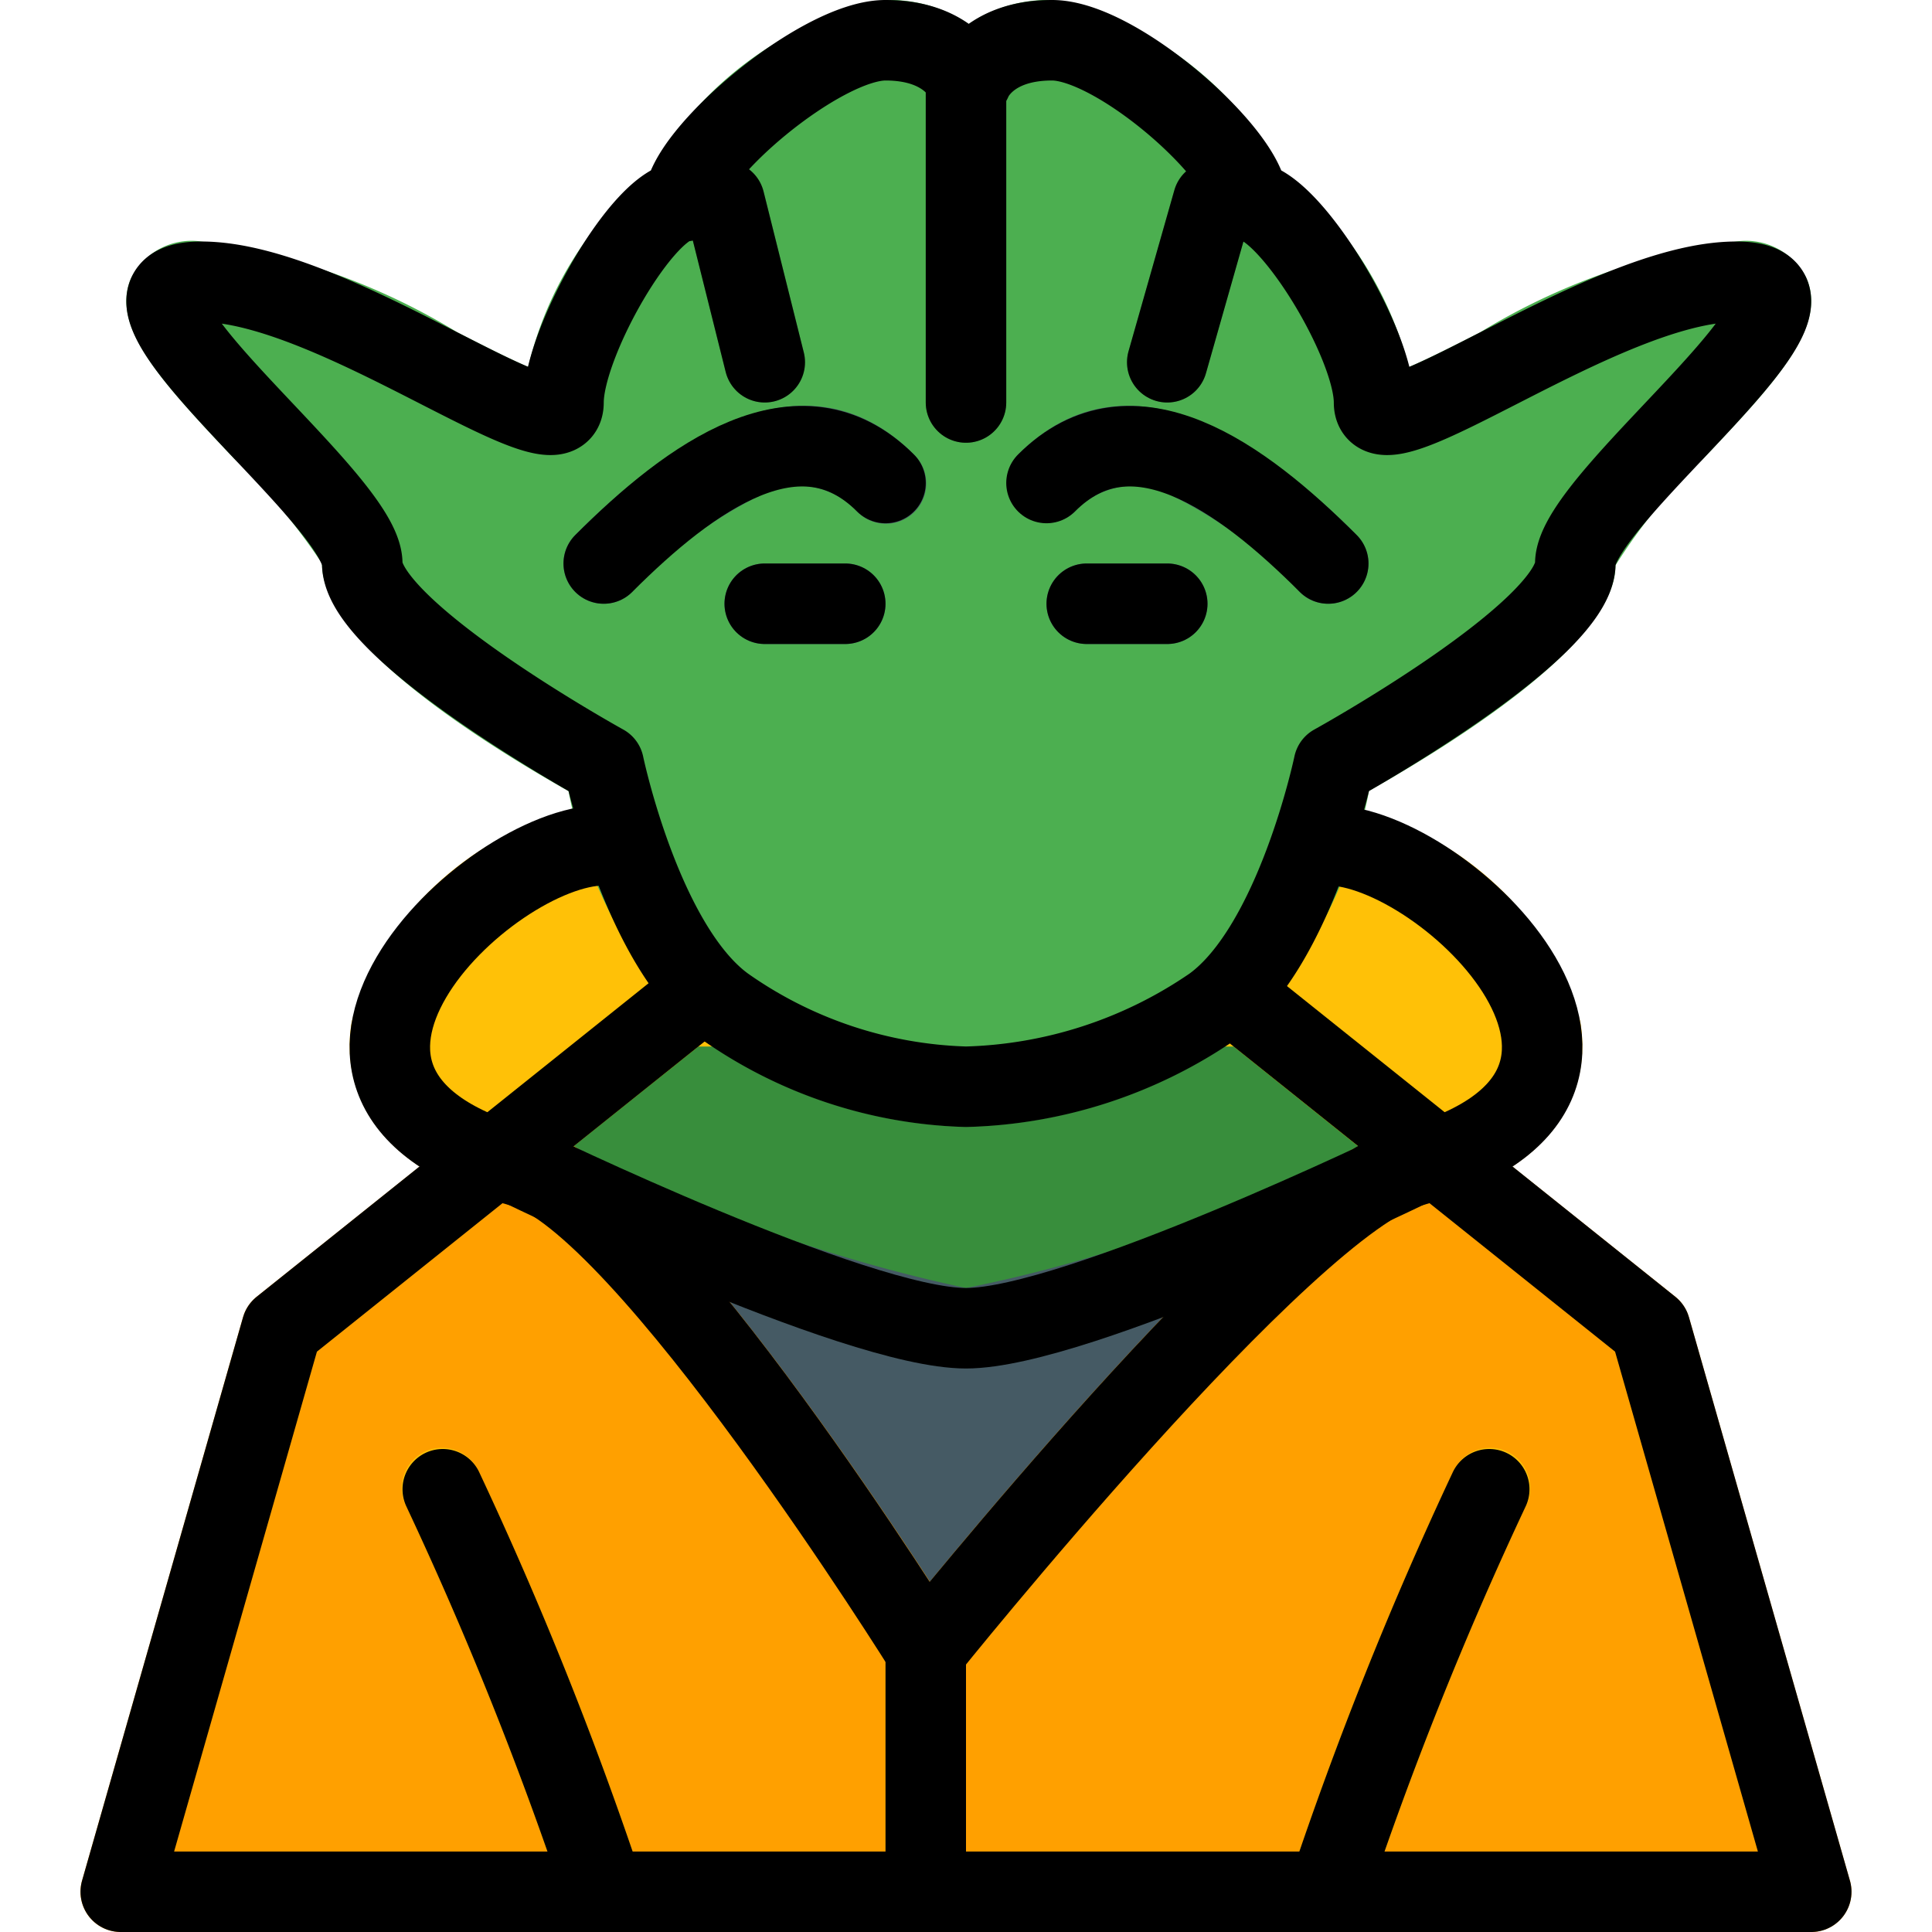 <svg xmlns="http://www.w3.org/2000/svg" viewBox="0 0 24 24">
  <title>Master Yoda</title>
  <g>
    <path d="M18.173,14l-2.36-1.89A.5.5,0,0,0,15.5,12h-7a.5.5,0,0,0-.313.109L5.827,14a.5.5,0,0,0,.142.86c.081.029.167.055.258.081l.05.007A1.218,1.218,0,0,0,6.405,15a1.048,1.048,0,0,1,.212.1h0c.02.012.039.022.06.032C7.87,15.694,10.771,17,12,17c1.069,0,3.412-.977,5.189-1.8.019-.009.166-.088.184-.1a1.258,1.258,0,0,1,.274-.128l.126-.037c.091-.026.177-.052.258-.081a.5.5,0,0,0,.142-.86Z" fill="#388e3c"/>
    <path d="M19.631,12.692A3.8,3.8,0,0,0,16.5,10h-9a3.8,3.8,0,0,0-3.131,2.692c-.078.452-.078,1.569,1.6,2.168a.5.5,0,0,0,.48-.08L8.676,13h6.648l2.224,1.78a.5.5,0,0,0,.48.08C19.709,14.262,19.709,13.145,19.631,12.692Z" fill="#ffc107"/>
    <path d="M17.418,14.509a.5.5,0,0,0-.646-.213A17.5,17.5,0,0,1,12,16a19.066,19.066,0,0,1-4.9-1.772.5.5,0,0,0-.484.872c1.269.82,3.647,4.367,4.458,5.665a.5.5,0,0,0,.395.234H11.5a.5.5,0,0,0,.391-.187c.036-.045,3.63-4.521,5.361-5.643A.5.5,0,0,0,17.418,14.509Z" fill="#455a64"/>
    <path d="M22.442,3.459A.84.84,0,0,0,21.569,3a8.166,8.166,0,0,0-3.182,1.128c-.282.145-.634.324-.886.432a4.552,4.552,0,0,0-1.593-2.438A4.246,4.246,0,0,0,13.069,0a1.763,1.763,0,0,0-1.035.3A1.757,1.757,0,0,0,11,0,4.341,4.341,0,0,0,8.092,2.123,4.446,4.446,0,0,0,6.562,4.558c-.251-.107-.6-.286-.881-.43A8.166,8.166,0,0,0,2.5,3a.84.84,0,0,0-.873.459c-.261.6.388,1.292,1.286,2.243A7.525,7.525,0,0,1,4,7c0,.939,1.835,2.134,3.062,2.828A5.915,5.915,0,0,0,8.706,12.9,5.99,5.99,0,0,0,12,14a6.2,6.2,0,0,0,3.363-1.1,5.914,5.914,0,0,0,1.644-3.076c1.228-.694,3.063-1.888,3.061-2.8A6.687,6.687,0,0,1,21.156,5.7C22.055,4.751,22.7,4.063,22.442,3.459Z" fill="#4caf50"/>
    <path d="M10.5,8h-1a.5.5,0,0,1,0-1h1a.5.5,0,0,1,0,1Z" fill="#455a64"/>
    <path d="M14.5,8h-1a.5.5,0,0,1,0-1h1a.5.5,0,0,1,0,1Z" fill="#455a64"/>
    <path d="M9.5,5a.5.5,0,0,1-.485-.379l-.5-2a.5.5,0,1,1,.971-.242l.5,2a.5.5,0,0,1-.364.606A.513.513,0,0,1,9.5,5Z" fill="#388e3c"/>
    <path d="M7.5,7.5a.5.5,0,0,1-.354-.854c1.728-1.727,3.146-2.062,4.207-1a.5.5,0,1,1-.707.707.99.99,0,0,0-1.2-.2,5.27,5.27,0,0,0-1.593,1.2A.5.5,0,0,1,7.5,7.5Z" fill="#455a64"/>
    <path d="M14.5,5a.477.477,0,0,1-.137-.02.5.5,0,0,1-.344-.617l.569-2a.493.493,0,0,1,.617-.344.5.5,0,0,1,.344.617l-.569,2A.5.5,0,0,1,14.5,5Z" fill="#388e3c"/>
    <path d="M16.5,7.5a.5.5,0,0,1-.354-.146,5.27,5.27,0,0,0-1.593-1.2.992.992,0,0,0-1.2.2.5.5,0,0,1-.707-.707c1.063-1.062,2.48-.727,4.207,1A.5.5,0,0,1,16.5,7.5Z" fill="#455a64"/>
    <path d="M12,5.5a.5.5,0,0,1-.5-.5V1a.5.5,0,0,1,1,0V5A.5.5,0,0,1,12,5.5Z" fill="#388e3c"/>
    <path d="M22.98,23.362l-2-7a.5.5,0,0,0-.168-.253L18.173,14a.5.5,0,0,0-.483-.079c-.061.021-.126.04-.193.06l-.19.062a1.866,1.866,0,0,0-.439.2c-.045.022-.09.046-.157.087-1.5.975-4.121,4.058-5.16,5.318-.865-1.329-3.015-4.5-4.388-5.389a.541.541,0,0,0-.052-.029,2.26,2.26,0,0,0-.462-.208L6.5,13.979c-.067-.02-.133-.038-.193-.06A.494.494,0,0,0,5.827,14l-2.64,2.11a.5.5,0,0,0-.168.253l-2,7A.5.5,0,0,0,1.5,24h21a.5.5,0,0,0,.48-.638Z" fill="#ffa000"/>
    <path d="M7.5,24a.5.5,0,0,1-.474-.339,45.631,45.631,0,0,0-1.962-4.916.5.5,0,1,1,.871-.49,45.513,45.513,0,0,1,2.038,5.084.5.5,0,0,1-.312.635A.515.515,0,0,1,7.5,24Z" fill="#ffc107"/>
    <path d="M16.5,24a.515.515,0,0,1-.161-.026.5.5,0,0,1-.312-.635,45.513,45.513,0,0,1,2.038-5.084.5.5,0,1,1,.871.49,45.713,45.713,0,0,0-1.962,4.916A.5.5,0,0,1,16.5,24Z" fill="#ffc107"/>
    <path d="M11.5,24a.5.5,0,0,1-.5-.5v-3a.5.5,0,0,1,1,0v3A.5.5,0,0,1,11.5,24Z" fill="#ffc107"/>
  </g>
  <g>
    <g>
      <line x1="9.5" y1="7.5" x2="10.5" y2="7.5" fill="none" stroke="#000" stroke-linecap="round" stroke-linejoin="round"/>
      <line x1="13.5" y1="7.5" x2="14.5" y2="7.5" fill="none" stroke="#000" stroke-linecap="round" stroke-linejoin="round"/>
      <line x1="9" y1="2.5" x2="9.5" y2="4.5" fill="none" stroke="#000" stroke-linecap="round" stroke-linejoin="round"/>
      <path d="M7.5,7C8.583,5.917,9.937,4.938,11,6" fill="none" stroke="#000" stroke-linecap="round" stroke-linejoin="round"/>
      <path d="M12,13.5a5.67,5.67,0,0,0,3.069-1c1.031-.75,1.5-3,1.5-3s3-1.656,3-2.5,3.656-3.5,2-3.5-4.5,2.25-4.5,1.5S16,2.5,15.5,2.5c0-.562-1.618-2-2.431-2s-1,.5-1,.5H12s-.188-.5-1-.5-2.5,1.438-2.5,2C8,2.5,7,4.25,7,5S4.156,3.5,2.5,3.5s2,2.656,2,3.5,3,2.5,3,2.5.469,2.25,1.5,3a5.472,5.472,0,0,0,3,1" fill="none" stroke="#000" stroke-linecap="round" stroke-linejoin="round"/>
      <line x1="15.069" y1="2.5" x2="14.5" y2="4.5" fill="none" stroke="#000" stroke-linecap="round" stroke-linejoin="round"/>
      <path d="M16.5,7C15.417,5.917,14.062,4.938,13,6" fill="none" stroke="#000" stroke-linecap="round" stroke-linejoin="round"/>
      <line x1="12" y1="1" x2="12" y2="5" fill="none" stroke="#000" stroke-linecap="round" stroke-linejoin="round"/>
      <path d="M5.5,18.5a45.947,45.947,0,0,1,2,5" fill="none" stroke="#000" stroke-linecap="round" stroke-linejoin="round"/>
      <polyline points="15.5 12.5 20.5 16.5 22.5 23.5 1.5 23.5 3.5 16.5 8.5 12.5" fill="none" stroke="#000" stroke-linecap="round" stroke-linejoin="round"/>
      <path d="M18.5,18.5a45.947,45.947,0,0,0-2,5" fill="none" stroke="#000" stroke-linecap="round" stroke-linejoin="round"/>
      <path d="M16.5,10.5c1.458,0,4.583,3.042,1,4-1.51.4-6,6-6,6s-3.491-5.6-5-6c-3.583-.958-.458-4,1-4" fill="none" stroke="#000" stroke-linecap="round" stroke-linejoin="round"/>
    </g>
    <line x1="11.5" y1="20.5" x2="11.5" y2="23.5" fill="none" stroke="#000" stroke-linecap="round" stroke-linejoin="round"/>
    <path d="M6.5,14.5s4.125,2,5.5,2,5.5-2,5.5-2" fill="none" stroke="#000" stroke-linecap="round" stroke-linejoin="round"/>
  </g>
</svg>
